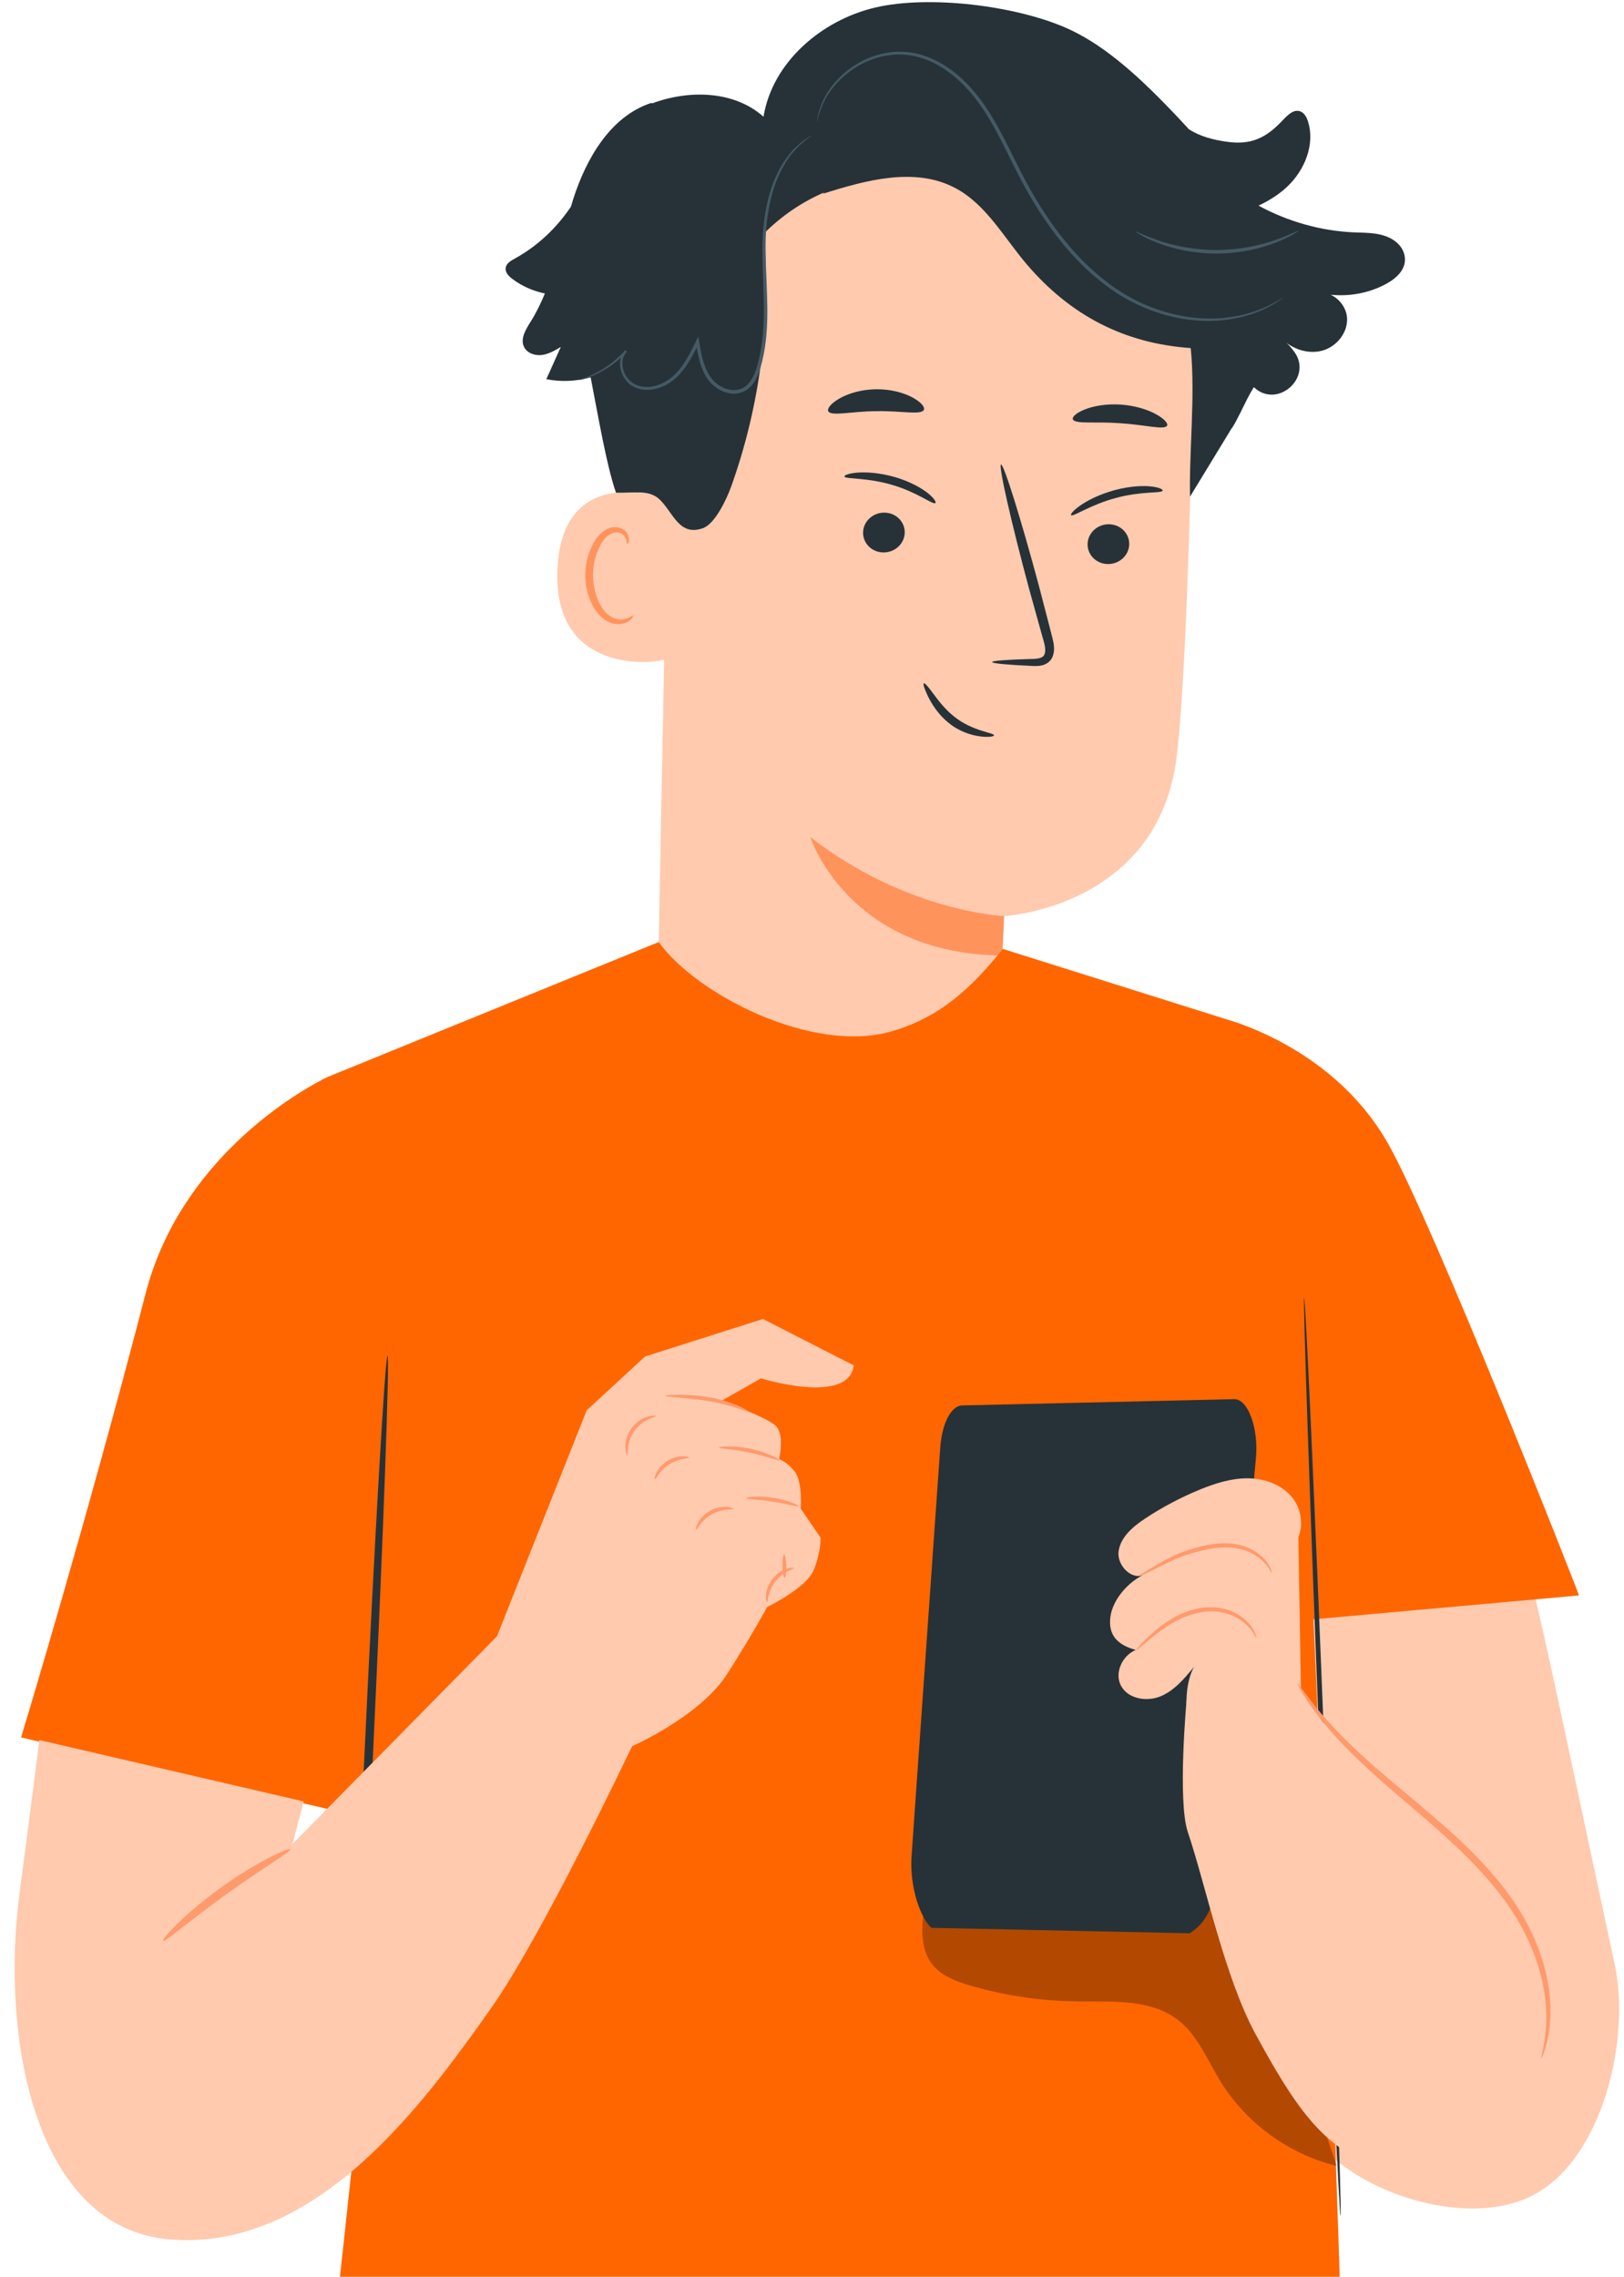 <svg width="107" height="150" viewBox="0 0 107 150" fill="none" xmlns="http://www.w3.org/2000/svg">
<path d="M44.104 25.236L43.342 65.275C43.073 72.11 42.712 82.23 53.538 82.16C62.926 81.392 65.647 72.597 65.891 66.219C66.006 63.193 66.108 60.67 66.141 60.36C66.141 60.36 76.41 59.799 77.547 49.701C78.096 44.821 78.408 34.678 78.584 25.498C78.773 15.64 71.348 7.293 61.537 6.312L60.561 6.215C49.98 5.777 44.248 14.647 44.104 25.236Z" fill="#FFCAAE"/>
<path d="M66.161 60.357C66.161 60.357 59.751 60.093 53.386 55.148C53.386 55.148 55.859 62.855 66.038 62.952L66.161 60.357Z" fill="#FF935C"/>
<path d="M61.605 33.154C61.379 33.208 60.395 32.413 58.766 31.942C57.143 31.46 55.787 31.572 55.649 31.412C55.579 31.339 55.838 31.199 56.431 31.143C57.016 31.086 57.96 31.139 58.974 31.435C59.987 31.732 60.769 32.183 61.186 32.534C61.613 32.889 61.714 33.133 61.605 33.154Z" fill="#263238"/>
<path d="M59.607 35.148C59.56 35.872 58.909 36.429 58.152 36.395C57.397 36.361 56.822 35.746 56.868 35.022C56.914 34.299 57.566 33.74 58.321 33.775C59.078 33.809 59.654 34.424 59.607 35.148Z" fill="#263238"/>
<path d="M65.369 43.617C65.371 43.528 66.353 43.459 67.938 43.415C68.339 43.413 68.722 43.372 68.816 43.109C68.938 42.831 68.815 42.387 68.669 41.906C68.392 40.908 68.102 39.863 67.797 38.768C66.598 34.304 65.772 30.649 65.953 30.602C66.133 30.556 67.252 34.136 68.451 38.6C68.737 39.7 69.011 40.748 69.271 41.752C69.376 42.218 69.583 42.755 69.321 43.33C69.184 43.616 68.872 43.802 68.611 43.845C68.348 43.897 68.125 43.879 67.928 43.871C66.343 43.797 65.366 43.707 65.369 43.617Z" fill="#263238"/>
<path d="M60.873 26.997C60.699 27.369 59.349 27.05 57.722 27.09C56.093 27.096 54.748 27.453 54.569 27.086C54.491 26.911 54.753 26.571 55.315 26.251C55.871 25.93 56.736 25.659 57.712 25.645C58.688 25.632 59.556 25.88 60.117 26.184C60.683 26.488 60.95 26.82 60.873 26.997Z" fill="#263238"/>
<path d="M76.892 28.048C76.706 28.35 75.392 27.974 73.79 27.882C72.189 27.761 70.851 27.959 70.69 27.634C70.621 27.479 70.892 27.211 71.457 26.983C72.019 26.754 72.879 26.591 73.84 26.655C74.8 26.72 75.643 26.997 76.182 27.299C76.725 27.601 76.975 27.904 76.892 28.048Z" fill="#263238"/>
<path d="M44.178 32.94C44.002 32.848 37.029 30.24 36.725 37.529C36.421 44.818 43.802 43.62 43.823 43.411C43.845 43.202 44.178 32.94 44.178 32.94Z" fill="#FFCAAE"/>
<path d="M41.708 40.557C41.677 40.533 41.577 40.641 41.359 40.731C41.145 40.817 40.783 40.869 40.408 40.711C39.65 40.396 39.052 39.146 39.072 37.831C39.081 37.168 39.247 36.541 39.503 36.028C39.748 35.504 40.108 35.146 40.499 35.094C40.889 35.02 41.154 35.264 41.234 35.473C41.323 35.681 41.271 35.825 41.309 35.839C41.328 35.858 41.471 35.724 41.424 35.42C41.401 35.274 41.322 35.099 41.157 34.951C40.988 34.802 40.734 34.718 40.462 34.737C39.898 34.752 39.37 35.248 39.089 35.812C38.776 36.376 38.574 37.079 38.564 37.825C38.549 39.297 39.244 40.702 40.285 41.05C40.792 41.206 41.226 41.069 41.454 40.906C41.688 40.733 41.732 40.572 41.708 40.557Z" fill="#FF935C"/>
<path d="M65.493 48.453C65.523 48.264 64.103 48.206 62.861 47.206C62.242 46.716 61.805 46.12 61.481 45.687C61.16 45.249 60.932 44.98 60.866 45.022C60.803 45.06 60.905 45.387 61.148 45.891C61.395 46.387 61.816 47.08 62.518 47.638C63.213 48.204 64.013 48.444 64.573 48.514C65.14 48.591 65.49 48.515 65.493 48.453Z" fill="#263238"/>
<path d="M76.586 32.347C76.419 32.504 75.172 32.358 73.536 32.803C71.898 33.234 70.79 34.01 70.59 33.95C70.493 33.926 70.646 33.683 71.127 33.337C71.6 32.995 72.438 32.56 73.458 32.287C74.479 32.015 75.377 31.984 75.913 32.058C76.459 32.128 76.669 32.275 76.586 32.347Z" fill="#263238"/>
<path d="M74.398 35.913C74.352 36.637 73.7 37.194 72.944 37.16C72.189 37.125 71.614 36.511 71.66 35.788C71.706 35.065 72.358 34.506 73.113 34.541C73.87 34.575 74.446 35.19 74.398 35.913Z" fill="#263238"/>
<path d="M92.529 16.776C92.43 16.365 92.142 16.022 91.785 15.797C91.005 15.309 90.09 15.346 89.208 15.309C87.014 15.214 84.851 14.595 82.921 13.549C83.612 13.222 84.262 12.818 84.817 12.292C85.965 11.207 86.653 9.516 86.181 8.009C86.093 7.726 85.937 7.427 85.656 7.332C85.21 7.183 84.806 7.613 84.483 7.955C83.422 9.079 82.457 9.547 80.924 9.351C79.972 9.229 79.053 8.99 78.315 8.503C78.285 8.471 78.26 8.436 78.231 8.404C77.881 8.023 77.539 7.66 77.202 7.307C77.201 7.305 77.2 7.304 77.2 7.304L77.2 7.306C74.667 4.655 72.477 2.807 70.197 1.818C66.856 0.368 61.222 -0.334 57.676 0.495C54.13 1.324 50.891 4.097 50.305 7.691C48.374 5.969 45.409 5.903 42.978 6.807L42.918 6.779C40.214 7.662 38.616 10.451 37.753 13.162C37.706 13.31 37.663 13.461 37.619 13.61C36.675 15.021 35.411 16.218 33.92 17.034C33.656 17.178 33.355 17.354 33.316 17.651C33.276 17.946 33.519 18.197 33.757 18.376C34.386 18.853 35.127 19.175 35.901 19.335C35.638 19.978 35.334 20.601 34.962 21.194C34.646 21.698 34.27 22.302 34.519 22.842C34.713 23.259 35.232 23.443 35.689 23.389C36.145 23.334 36.556 23.093 36.95 22.858C36.632 23.565 36.314 24.273 35.996 24.98C36.961 25.175 37.966 25.124 38.916 24.864C39.416 27.433 39.972 30.71 40.585 32.46C41.704 32.487 42.772 32.253 43.445 32.892C44.361 33.761 44.738 35.359 46.314 34.798C47.115 34.513 47.884 32.867 48.171 32.066C50.077 26.749 50.815 21.019 50.329 15.391C51.471 14.238 52.835 13.308 54.325 12.667L54.203 12.771C57.057 11.864 60.283 10.984 62.931 12.383C64.985 13.469 66.151 15.662 67.661 17.427C70.524 20.773 74.06 22.625 78.452 22.932C78.767 25.997 78.336 29.862 78.409 32.716L81.166 28.191L81.168 28.213C81.373 27.884 81.545 27.552 81.71 27.218L81.767 27.117V27.105C82.031 26.569 82.282 26.032 82.612 25.505C82.621 25.513 82.63 25.522 82.639 25.53C84.146 26.934 86.478 24.912 85.305 23.219C85.072 22.883 84.791 22.581 84.467 22.33C85.155 23.012 86.199 23.357 87.132 23.098C88.064 22.838 88.808 21.922 88.753 20.954C88.715 20.294 88.261 19.693 87.673 19.417C88.918 19.546 90.201 19.308 91.304 18.718C92.029 18.329 92.747 17.679 92.529 16.776Z" fill="#263238"/>
<path d="M53.46 8.939C53.48 8.966 53.029 9.196 52.42 9.841C51.817 10.484 51.129 11.611 50.776 13.161C50.596 13.931 50.473 14.795 50.448 15.727C50.419 16.659 50.468 17.66 50.511 18.714C50.551 19.768 50.596 20.882 50.498 22.037C50.448 22.613 50.363 23.198 50.223 23.782C50.08 24.355 49.912 24.977 49.463 25.462C49.106 25.856 48.521 26.02 48.022 25.904C47.518 25.801 47.075 25.52 46.756 25.144C46.124 24.366 45.988 23.398 45.849 22.543L46.061 22.574C45.693 23.328 45.317 24.074 44.772 24.662C44.237 25.254 43.507 25.636 42.774 25.682C42.409 25.705 42.044 25.637 41.735 25.471C41.42 25.307 41.196 25.037 41.044 24.753C40.901 24.465 40.83 24.151 40.854 23.85C40.879 23.55 41.003 23.268 41.199 23.071L41.304 23.169C40.5 24.038 39.663 24.494 39.086 24.743C38.794 24.868 38.562 24.941 38.404 24.987C38.246 25.029 38.163 25.047 38.161 25.04C38.16 25.034 38.239 25.003 38.392 24.949C38.545 24.891 38.771 24.807 39.054 24.673C39.615 24.404 40.425 23.936 41.197 23.073L41.302 23.171C40.952 23.523 40.915 24.156 41.194 24.674C41.336 24.928 41.542 25.17 41.818 25.308C42.093 25.453 42.427 25.513 42.76 25.488C43.433 25.44 44.114 25.081 44.616 24.518C45.13 23.955 45.494 23.23 45.857 22.474L46.011 22.154L46.069 22.506C46.208 23.359 46.356 24.289 46.931 24.991C47.218 25.328 47.624 25.582 48.065 25.671C48.506 25.769 48.978 25.635 49.29 25.297C49.682 24.878 49.854 24.289 49.992 23.725C50.13 23.155 50.215 22.582 50.265 22.015C50.365 20.881 50.325 19.774 50.291 18.722C50.254 17.669 50.213 16.663 50.251 15.72C50.284 14.776 50.419 13.901 50.612 13.121C50.991 11.551 51.718 10.411 52.352 9.777C52.994 9.14 53.46 8.939 53.46 8.939Z" fill="#455A64"/>
<path d="M84.518 19.628C84.521 19.632 84.492 19.654 84.435 19.696C84.365 19.744 84.28 19.802 84.177 19.873C84.064 19.953 83.921 20.046 83.74 20.136C83.563 20.232 83.36 20.348 83.116 20.444C82.164 20.866 80.644 21.269 78.762 21.108C76.897 20.952 74.673 20.232 72.712 18.688C70.728 17.179 69.01 14.99 67.624 12.496C66.921 11.251 66.354 9.978 65.724 8.8C65.098 7.621 64.4 6.528 63.543 5.657C62.697 4.781 61.706 4.125 60.673 3.808C60.16 3.639 59.638 3.591 59.139 3.589C58.64 3.602 58.164 3.691 57.724 3.822C56.843 4.091 56.126 4.555 55.579 5.037C55.03 5.523 54.655 6.042 54.396 6.488C53.911 7.407 53.87 8.003 53.833 7.992C53.828 7.991 53.833 7.956 53.844 7.886C53.859 7.803 53.877 7.701 53.9 7.578C53.956 7.308 54.084 6.918 54.315 6.445C54.565 5.983 54.935 5.445 55.489 4.938C56.041 4.436 56.768 3.951 57.672 3.662C58.124 3.522 58.614 3.425 59.133 3.406C59.65 3.402 60.197 3.45 60.729 3.619C61.801 3.94 62.828 4.612 63.697 5.503C64.579 6.391 65.292 7.504 65.925 8.69C66.564 9.876 67.131 11.146 67.828 12.38C69.203 14.854 70.896 17.019 72.842 18.514C74.767 20.043 76.938 20.765 78.774 20.941C80.625 21.12 82.126 20.75 83.078 20.358C84.041 19.962 84.501 19.599 84.518 19.628Z" fill="#455A64"/>
<path d="M85.558 15.205C85.566 15.219 85.434 15.305 85.188 15.448C84.944 15.596 84.572 15.776 84.098 15.965C83.625 16.158 83.041 16.335 82.38 16.478C81.718 16.609 80.977 16.7 80.196 16.709C79.415 16.709 78.673 16.625 78.009 16.501C77.347 16.364 76.761 16.194 76.286 16.005C75.811 15.821 75.437 15.645 75.191 15.5C74.944 15.359 74.811 15.275 74.819 15.261C74.84 15.221 75.391 15.524 76.343 15.848C76.817 16.014 77.397 16.164 78.049 16.286C78.702 16.396 79.429 16.471 80.194 16.471C80.96 16.463 81.686 16.381 82.337 16.264C82.988 16.135 83.566 15.978 84.039 15.807C84.989 15.474 85.537 15.165 85.558 15.205Z" fill="#455A64"/>
<path d="M97.841 94.162C100.94 103.195 100.595 102.426 106.386 129.419C107.454 134.4 105.57 142.185 101.079 144.589C96.588 146.993 88.606 144.355 85.934 140.018L81.631 99.274L97.841 94.162Z" fill="#FFCAAE"/>
<path d="M23.143 143.12L23.262 121.655L23.177 119.551L1.39 114.465C1.39 114.465 5.667 100.373 9.591 85.229C11.856 76.485 19.396 72.089 21.218 71.14V71.128L21.615 70.942L21.619 70.94L43.399 62.065C45.88 65.523 53.493 69.421 58.672 67.969C61.931 67.055 64.037 65.056 66.076 62.518L81.693 67.432L81.694 67.438C85.321 68.763 89.163 71.292 91.464 75.359C94.422 80.588 103.867 104.576 104.033 105.112L86.531 106.684C86.531 106.684 89.636 171.862 88.536 182.005C88.536 182.005 84.287 184.945 73.559 185.451C51.813 186.478 19.446 184.933 19.446 184.933C19.953 181.657 20.484 167.776 20.783 165.004L23.143 143.12Z" fill="#FF6600"/>
<path d="M85.928 85.533C85.84 85.536 86.305 99.075 86.966 115.767C87.628 132.466 88.237 145.995 88.325 145.992C88.413 145.989 87.948 132.454 87.286 115.755C86.624 99.063 86.016 85.53 85.928 85.533Z" fill="#263238"/>
<path d="M25.533 89.324C25.688 89.331 25.248 101.345 24.55 116.154C23.853 130.968 23.161 142.967 23.006 142.96C22.851 142.953 23.291 130.942 23.988 116.128C24.686 101.318 25.377 89.317 25.533 89.324Z" fill="#263238"/>
<path d="M1.291 124.679C2.001 119.352 2.59 114.639 2.59 114.639L20.012 118.684L19.268 121.49L32.735 107.811L34.867 107.994L41.645 115.045C41.645 115.045 35.737 127.527 32.3 132.386C27.829 138.708 20.797 148.346 11.171 147.537C2.273 146.789 0.018 134.239 1.291 124.679Z" fill="#FFCAAE"/>
<path d="M10.737 127.868C10.632 127.765 12.221 126.033 14.566 124.351C16.906 122.661 19.052 121.704 19.116 121.836C19.192 121.981 17.196 123.145 14.895 124.808C12.587 126.462 10.85 127.986 10.737 127.868Z" fill="#FF9A6C"/>
<path d="M56.252 89.956L50.268 86.898L42.505 89.367L38.656 92.913L32.74 107.809L28.001 113.805L36.362 124.699L41.65 115.043C41.65 115.043 46.14 113.082 47.936 110.25C49.731 107.417 50.541 105.875 50.541 105.875C50.541 105.875 53.134 104.632 53.614 103.437C54.094 102.242 54.072 101.312 54.072 101.312L52.759 99.396C52.759 99.396 52.888 97.617 52.364 96.952C51.842 96.287 51.33 96.13 51.33 96.13C51.33 96.13 51.716 94.515 51.111 93.936C50.505 93.358 47.526 92.293 47.526 92.293L50.137 90.81C50.137 90.81 55.93 92.606 56.252 89.956Z" fill="#FFCAAE"/>
<path d="M47.378 95.366C47.379 95.442 48.296 95.465 49.391 95.7C50.489 95.927 51.337 96.276 51.368 96.207C51.4 96.15 50.576 95.685 49.444 95.449C48.314 95.208 47.372 95.302 47.378 95.366Z" fill="#FF9A6C"/>
<path d="M49.161 98.71C49.165 98.785 49.948 98.784 50.893 98.929C51.838 99.069 52.585 99.303 52.611 99.233C52.638 99.171 51.909 98.822 50.931 98.677C49.955 98.526 49.154 98.644 49.161 98.71Z" fill="#FF9A6C"/>
<path d="M51.693 103.943C51.764 103.942 51.814 103.599 51.806 103.18C51.797 102.76 51.733 102.421 51.663 102.422C51.592 102.423 51.542 102.764 51.551 103.185C51.559 103.605 51.623 103.945 51.693 103.943Z" fill="#FF9A6C"/>
<path d="M50.542 105.56C50.616 105.561 50.569 104.834 51.096 104.181C51.602 103.512 52.319 103.382 52.301 103.312C52.298 103.282 52.112 103.263 51.827 103.353C51.544 103.441 51.177 103.663 50.894 104.024C50.612 104.386 50.485 104.796 50.468 105.092C50.45 105.389 50.513 105.565 50.542 105.56Z" fill="#FF9A6C"/>
<path d="M45.862 100.785C45.929 100.816 46.183 100.152 46.906 99.763C47.617 99.352 48.315 99.484 48.324 99.41C48.332 99.382 48.168 99.299 47.877 99.278C47.588 99.255 47.174 99.321 46.781 99.539C46.389 99.758 46.116 100.077 45.983 100.335C45.848 100.595 45.833 100.777 45.862 100.785Z" fill="#FF9A6C"/>
<path d="M43.137 97.473C43.206 97.502 43.439 96.883 44.093 96.478C44.736 96.055 45.396 96.103 45.399 96.029C45.404 95.998 45.243 95.938 44.968 95.942C44.695 95.945 44.312 96.036 43.956 96.262C43.6 96.49 43.357 96.798 43.239 97.045C43.12 97.292 43.107 97.464 43.137 97.473Z" fill="#FF9A6C"/>
<path d="M41.32 95.847C41.359 95.84 41.34 95.64 41.382 95.334C41.423 95.029 41.543 94.609 41.82 94.237C42.097 93.865 42.463 93.629 42.744 93.502C43.026 93.373 43.222 93.333 43.218 93.294C43.216 93.263 43.005 93.237 42.68 93.332C42.36 93.423 41.928 93.662 41.615 94.084C41.301 94.507 41.198 94.988 41.202 95.322C41.205 95.66 41.29 95.854 41.32 95.847Z" fill="#FF9A6C"/>
<path d="M43.848 91.954C43.843 92.044 45.103 92.065 46.612 92.294C48.124 92.529 49.264 93.058 49.296 92.984C49.331 92.932 48.209 92.284 46.653 92.041C45.882 91.913 45.176 91.893 44.67 91.893C44.162 91.895 43.85 91.919 43.848 91.954Z" fill="#FF9A6C"/>
<g opacity="0.3">
<path d="M60.892 125.597C61.111 123.867 61.361 122.058 62.37 120.635C64.121 118.166 67.56 117.639 70.584 117.787C73.607 117.935 76.743 118.527 79.589 117.496L88.076 142.702C84.928 141.932 82.112 139.883 80.412 137.122C79.544 135.712 78.914 134.079 77.602 133.07C75.795 131.681 73.286 131.885 71.006 131.861C68.623 131.835 66.243 131.485 63.955 130.822C62.984 130.541 61.97 130.162 61.37 129.349C60.601 128.308 60.73 126.88 60.892 125.597Z" fill="black"/>
</g>
<path d="M82.748 96.089L80.112 124.139C79.965 125.695 79.362 126.778 78.376 127.37L61.364 127.009C60.671 126.381 59.913 124.38 60.063 122.24L61.948 95.389C62.062 93.777 62.664 92.61 63.393 92.593L81.314 92.18C82.226 92.158 82.936 94.093 82.748 96.089Z" fill="#263238"/>
<path d="M85.221 101.733C85.94 100.902 85.846 99.556 85.166 98.691C84.487 97.826 83.35 97.411 82.251 97.395C81.152 97.379 80.077 97.719 79.06 98.135C77.804 98.649 76.598 99.286 75.465 100.034C74.665 100.562 73.84 101.245 73.702 102.193C73.564 103.142 74.617 104.198 75.439 103.704C74.368 104.185 73.302 105.356 73.156 106.556C73.01 107.756 73.663 108.384 74.831 108.702C73.957 109.065 73.419 110.185 73.843 111.031C74.288 111.92 75.533 112.138 76.453 111.762C77.374 111.385 78.041 110.584 78.67 109.814C78.035 110.962 78.088 112.804 78.368 114.087C80.905 113.154 83.407 110.332 82.65 107.651C83.883 106.678 84.442 104.673 83.669 103.306C84.693 102.959 85.826 101.359 85.72 100.284" fill="#FFCAAE"/>
<path d="M85.51 99.289L85.713 111.281L88.821 115.957L103.084 128.706C103.084 128.706 100.969 146.035 94.533 144.142C88.097 142.25 86.537 141.019 82.731 134.027C80.692 130.282 79.436 124.193 78.261 120.698C77.572 118.649 78.178 112.049 78.178 112.049L85.51 99.289Z" fill="#FFCAAE"/>
<path d="M74.859 108.714C74.889 108.746 75.285 108.384 75.947 107.842C76.609 107.315 77.574 106.584 78.827 106.283C79.447 106.137 80.067 106.123 80.601 106.244C81.136 106.364 81.583 106.605 81.91 106.861C82.572 107.386 82.73 107.931 82.778 107.905C82.791 107.9 82.772 107.763 82.671 107.539C82.57 107.315 82.37 107.007 82.037 106.709C81.705 106.416 81.236 106.138 80.66 105.993C80.085 105.847 79.419 105.856 78.762 106.011C77.433 106.331 76.453 107.121 75.817 107.692C75.18 108.28 74.836 108.689 74.859 108.714Z" fill="#FF9A6C"/>
<path d="M75.022 103.832C75.039 103.869 75.556 103.654 76.353 103.241C76.752 103.039 77.224 102.795 77.768 102.583C78.309 102.38 78.941 102.198 79.597 102.064C80.256 101.935 80.899 101.906 81.465 102.003C82.029 102.099 82.51 102.321 82.863 102.573C83.583 103.082 83.744 103.658 83.792 103.63C83.805 103.626 83.786 103.484 83.676 103.25C83.564 103.02 83.346 102.703 82.982 102.414C82.621 102.125 82.117 101.866 81.512 101.749C80.909 101.632 80.228 101.656 79.544 101.79C78.86 101.929 78.235 102.117 77.672 102.345C77.115 102.577 76.647 102.844 76.258 103.068C75.486 103.525 75.007 103.798 75.022 103.832Z" fill="#FF9A6C"/>
<path d="M101.553 135.597C101.439 135.586 102.188 133.895 101.73 131.13C101.502 129.766 100.968 128.178 100.045 126.596C99.126 125.01 97.805 123.456 96.277 121.976C94.743 120.497 93.165 119.202 91.758 117.985C90.348 116.771 89.113 115.626 88.154 114.587C87.194 113.548 86.503 112.631 86.075 111.967C85.645 111.303 85.46 110.906 85.482 110.893C85.516 110.873 85.753 111.238 86.225 111.861C86.695 112.486 87.416 113.359 88.395 114.356C89.374 115.353 90.619 116.462 92.04 117.654C93.458 118.849 95.052 120.138 96.606 121.637C98.154 123.137 99.497 124.733 100.423 126.379C101.353 128.02 101.869 129.669 102.061 131.08C102.249 132.497 102.132 133.663 101.951 134.434C101.857 134.821 101.771 135.116 101.69 135.309C101.614 135.504 101.568 135.603 101.553 135.597Z" fill="#FF9A6C"/>
</svg>
